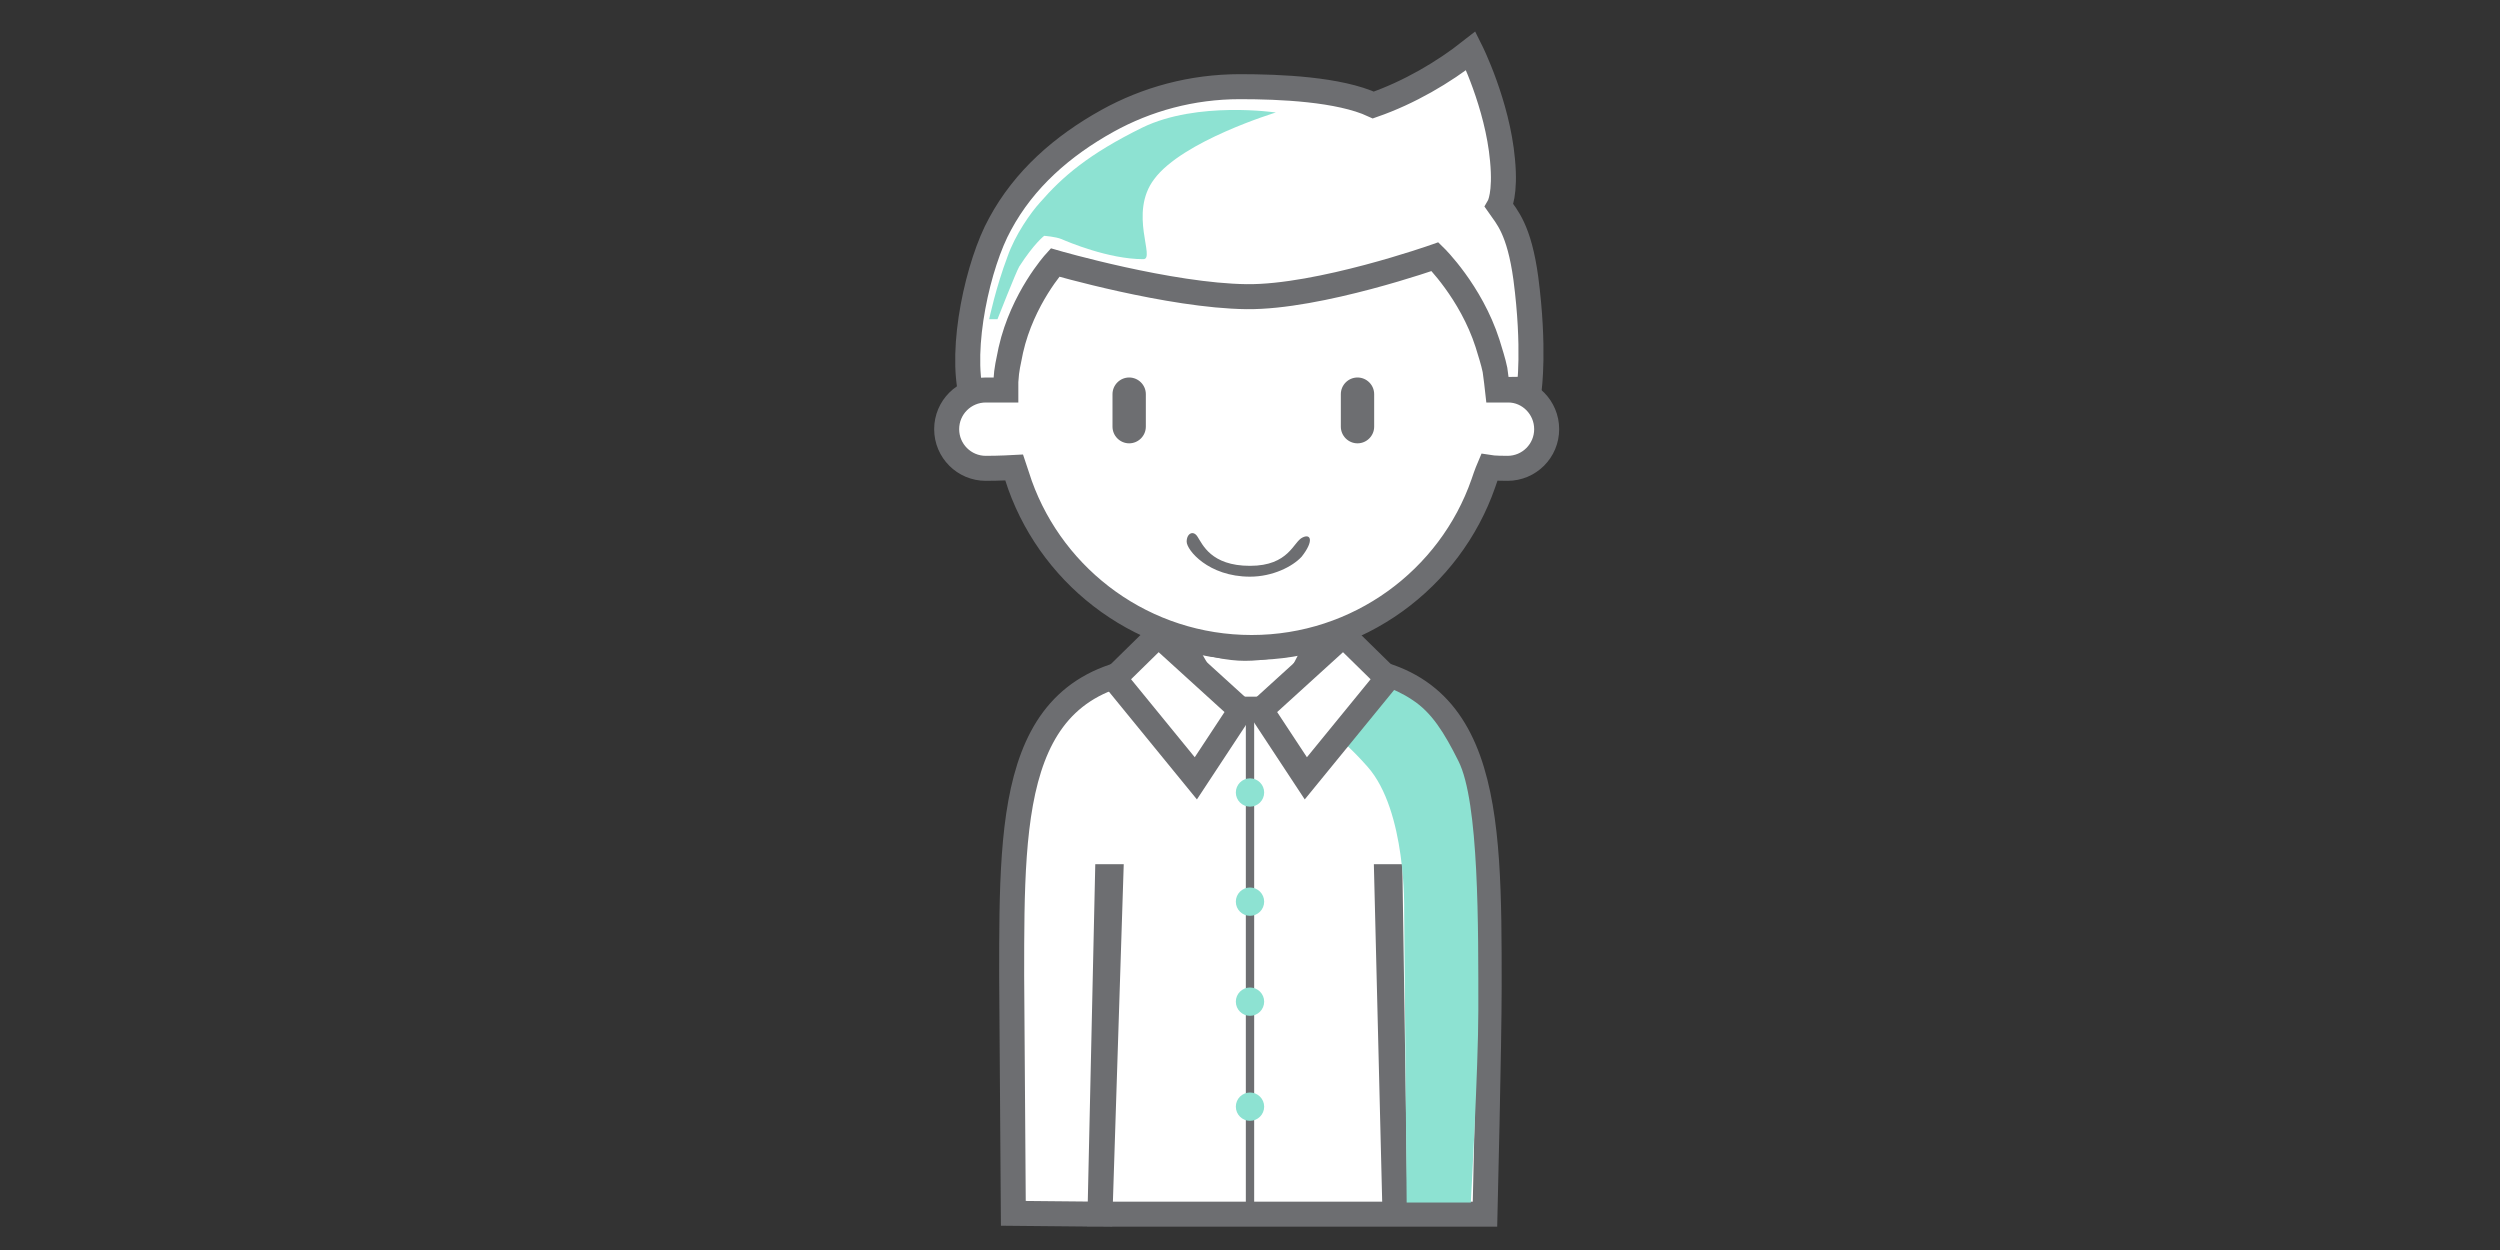 <?xml version="1.0" encoding="utf-8"?>
<!-- Generator: Adobe Illustrator 22.1.0, SVG Export Plug-In . SVG Version: 6.00 Build 0)  -->
<svg version="1.1" id="Layer_1" xmlns="http://www.w3.org/2000/svg" xmlns:xlink="http://www.w3.org/1999/xlink" x="0px" y="0px"
	 viewBox="0 0 300 150" style="enable-background:new 0 0 300 150;" xml:space="preserve">
<rect x="0" y="0" width="300" height="150" fill="#333333" stroke="none"/>
<style type="text/css">
	.st0{fill:#FFFFFF;stroke:#6D6E71;stroke-width:3;stroke-miterlimit:10;}
	.st1{fill:#8DE2D2;}
	.st2{fill:#6D6E71;}
	.st3{fill:none;stroke:#6D6E71;stroke-miterlimit:10;}
</style>
<g>
	<path class="st0" d="M178.7,118.4c0,6.8-0.5,27.3-0.5,27.3h-10.8l-0.6-40.5l-0.4,0l1,40.5h-35.4l1.3-40.5h-0.4l-0.9,40.5l-10.4-0.1
		l-0.2-28.5c0-20.5,0-37.1,20.4-37.1h16.9C178.7,80,178.7,97,178.7,118.4z"/>
	<path class="st1" d="M176.5,144.3l-7.7,0l-0.3-35.1c0,0,0.3-11.9-4.4-17.2c-3.9-4.4-5.3-4.4-5.3-4.4s0.2-1.8,0.3-3.4
		c0.1-0.6,0.1-2.9,0.1-2.9s5.7-0.4,10.3,2.7c2.3,1.5,3.8,3.9,5.5,7.3c2.5,4.9,2.4,20,2.4,30C177.4,128,176.5,144.3,176.5,144.3z"/>
	<path class="st0" d="M183.5,46.7c0,0,0.7-4.9-0.4-13.3c-0.8-5.9-2.3-7.4-3.2-8.7c0,0,0.8-1.4,0.4-5.5c-0.6-6.7-3.8-13.1-3.8-13.1
		c-3.3,2.6-7.4,5-11.7,6.5c-4.1-1.9-11.2-2.2-16-2.2c-5.8,0-11.2,1.5-15.9,4.1c-5.4,3-10,7-12.9,12.4c-2.6,4.7-4.9,14.8-3.4,20.7
		L183.5,46.7z"/>
	<path class="st0" d="M158.8,76l-4.7,9.1h-7.8l-5.3-9.3c0,0,4.6,2,8.4,2C153.4,77.8,158.8,76,158.8,76z"/>
	<path class="st1" d="M137.1,15.3c6.6-3.2,16-1.8,16-1.8s-11.2,3.4-14.6,8c-3.1,4.1,0.2,9.6-1.3,9.6c-4.2,0-9.1-2.1-9.8-2.4
		s-2.1-0.4-2.1-0.4s-1.2,0.9-3,3.7c-0.4,0.7-2.6,6.3-2.6,6.3h-1c0,0,0.8-3.8,2.2-7.5c0.9-2.6,2.8-5.3,3.9-6.5
		C127.5,21.2,130.6,18.5,137.1,15.3z"/>
	<path class="st0" d="M185.6,51.5c0,2.6-2.1,4.7-4.7,4.7c-1.6,0-2.2-0.1-2.2-0.1s-0.3,0.7-0.7,1.9c-4,11.5-15,19.7-27.8,19.7
		c-12.8,0-23.7-8.1-27.8-19.5c-0.3-0.9-0.7-2.1-0.7-2.1s-1.8,0.1-3.4,0.1c-2.6,0-4.7-2.1-4.7-4.7s2.1-4.7,4.7-4.7c1.2,0,2.4,0,2.4,0
		s0-0.7,0-1c0.1-1.7,0.3-2.2,0.6-3.8c1.4-6.2,5.3-10.5,5.3-10.5s13.8,4,23,4.1c8.7,0.1,22.6-4.8,22.6-4.8s4.3,4.2,6.3,10.4
		c0.3,1,0.7,2.2,0.9,3.2c0.1,0.6,0.3,2.4,0.3,2.4s0,0,1.3,0C183.5,46.8,185.6,48.9,185.6,51.5z"/>
	<path class="st2" d="M135.5,53.2L135.5,53.2c-1.1,0-2-0.9-2-2v-3.9c0-1.1,0.9-2,2-2l0,0c1.1,0,2,0.9,2,2v3.9
		C137.5,52.3,136.6,53.2,135.5,53.2z"/>
	<path class="st2" d="M162.9,53.2L162.9,53.2c-1.1,0-2-0.9-2-2v-3.9c0-1.1,0.9-2,2-2h0c1.1,0,2,0.9,2,2v3.9
		C164.9,52.3,164,53.2,162.9,53.2z"/>
	<path class="st2" d="M143.7,64.4c0.6,0.9,1.6,3.5,6.3,3.5c4.7,0,5.2-2.9,6.3-3.4c1-0.5,1.4,0.4-0.1,2.3c-1.1,1.2-3.5,2.4-6.2,2.4
		c-5,0-7.6-3.2-7.6-4.2S143.2,63.6,143.7,64.4z"/>
	<polygon class="st0" points="143.5,93.4 133.7,81.4 139,76.2 148.9,85.2 	"/>
	<polygon class="st0" points="156.7,93.4 166.5,81.4 161.2,76.2 151.3,85.2 	"/>
	<line class="st3" x1="150" y1="85.5" x2="150" y2="146.7"/>
	<circle class="st1" cx="150" cy="108.2" r="1.7"/>
	<circle class="st1" cx="150" cy="95.1" r="1.7"/>
	<circle class="st1" cx="150" cy="120.2" r="1.7"/>
	<circle class="st1" cx="150" cy="132.8" r="1.7"/>
</g>
</svg>
